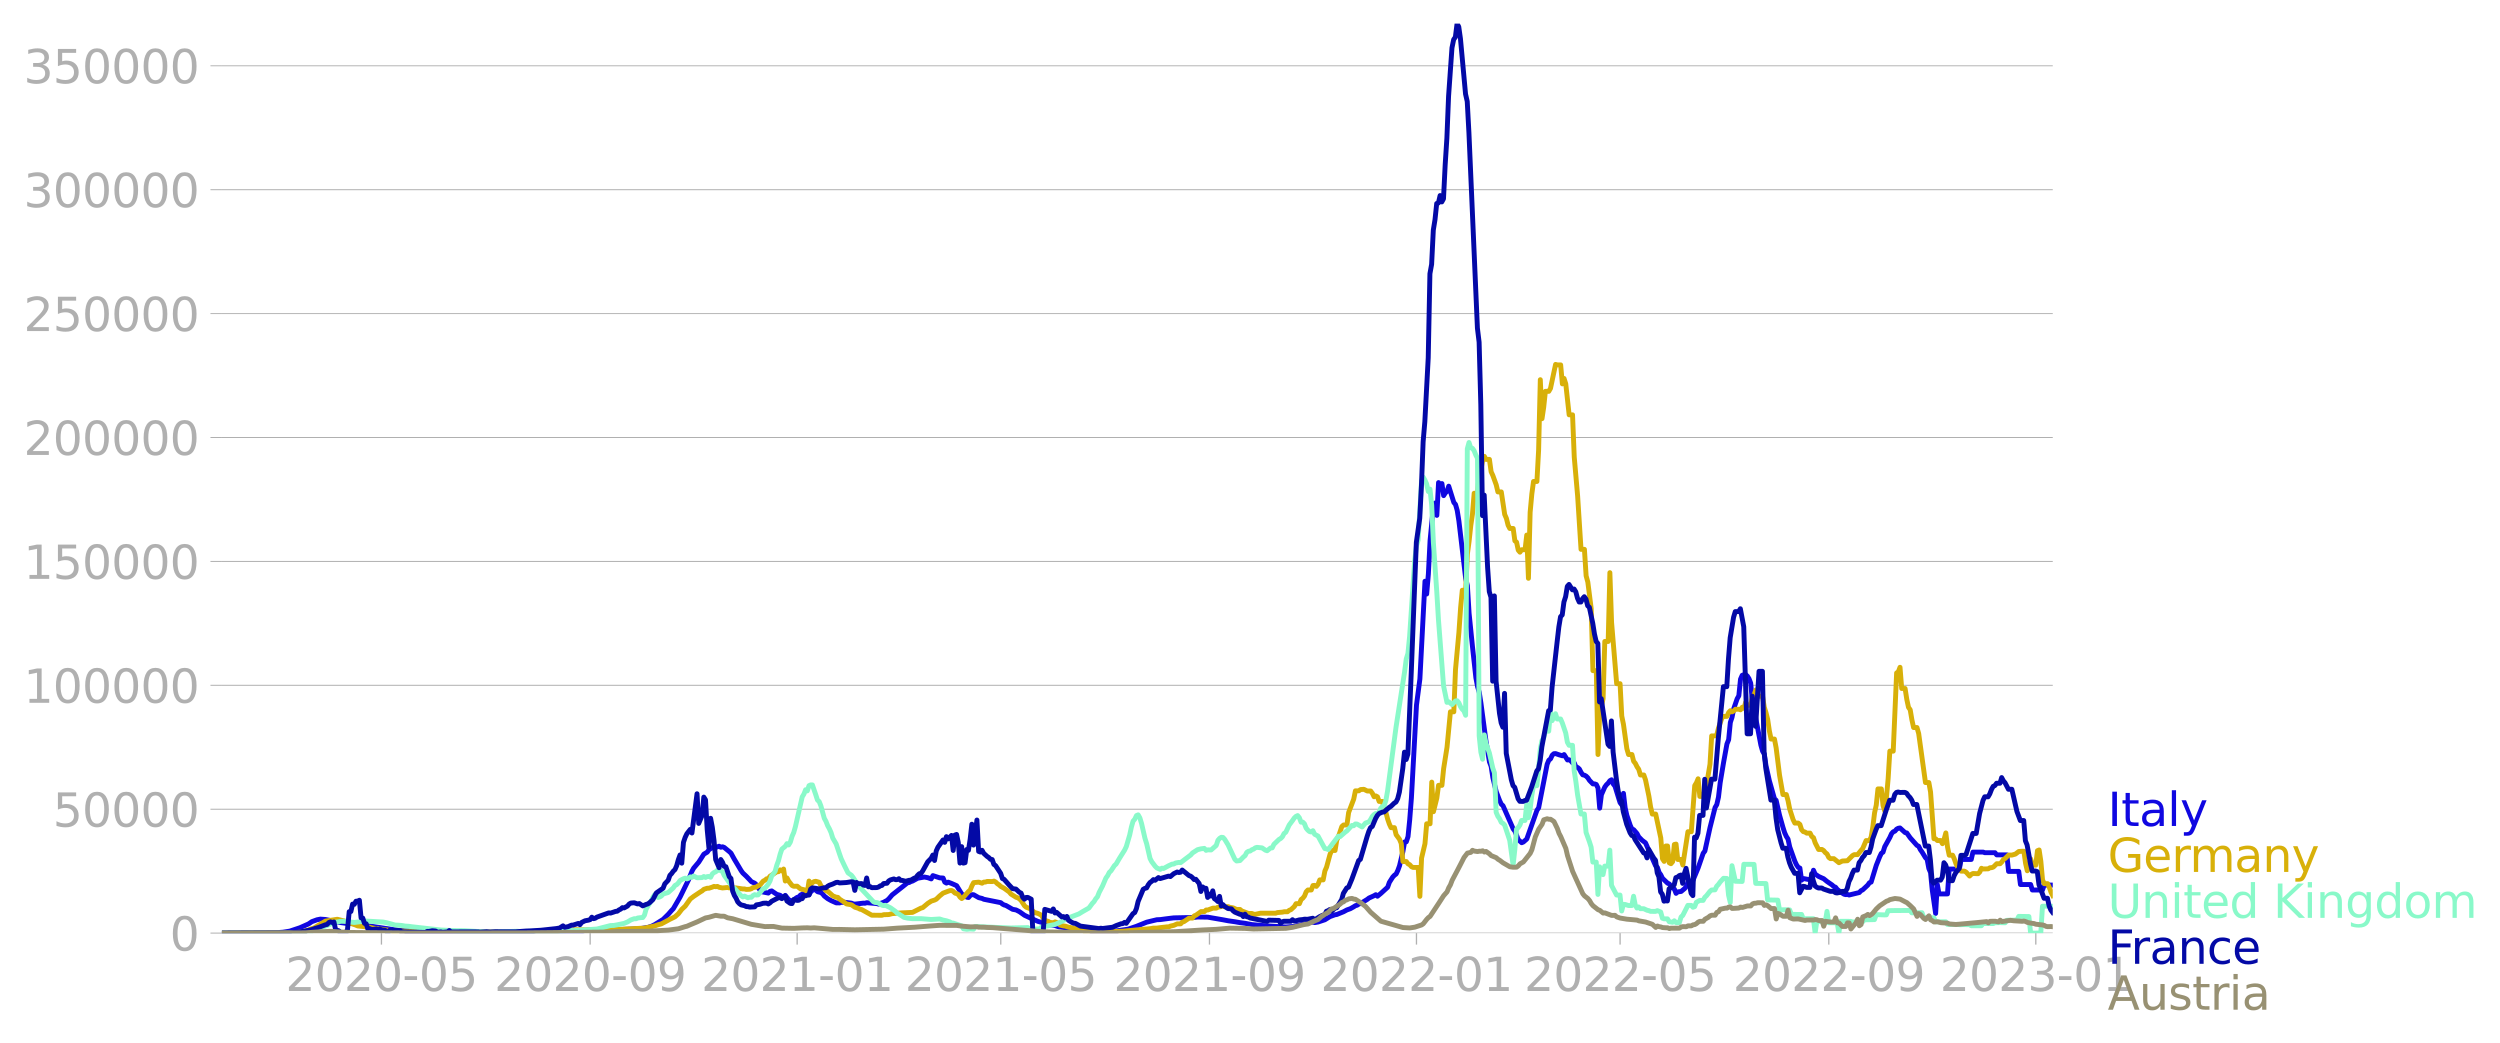 <svg xmlns="http://www.w3.org/2000/svg" xmlns:xlink="http://www.w3.org/1999/xlink" width="1015.94" height="423.803" viewBox="0 0 761.955 317.852"><defs><style>*{stroke-linejoin:round;stroke-linecap:butt}</style></defs><g id="figure_1"><path id="patch_1" d="M0 317.852h761.955V0H0v317.852z" style="fill:none"/><g id="axes_1"><path id="patch_2" d="M67.645 284.4h558V7.2h-558v277.2z" style="fill:none"/><g id="matplotlib.axis_1"><g id="xtick_1"><g id="line2d_1"><defs><path id="m2b45a1dad0" d="M0 0v3.5" style="stroke:#b0b0b0;stroke-width:.4"/></defs><use xlink:href="#m2b45a1dad0" x="116.257" y="284.4" style="fill:#b0b0b0;stroke:#b0b0b0;stroke-width:.4"/></g><g id="text_1" style="fill:#b0b0b0" transform="matrix(.14 0 0 -.14 87.009 302.038)"><defs><path id="DejaVuSans-32" d="M1228 531h2203V0H469v531q359 372 979 998 621 627 780 809 303 340 423 576 121 236 121 464 0 372-261 606-261 235-680 235-297 0-627-103-329-103-704-313v638q381 153 712 231 332 78 607 78 725 0 1156-363 431-362 431-968 0-288-108-546-107-257-392-607-78-91-497-524-418-433-1181-1211z" transform="scale(.016)"/><path id="DejaVuSans-30" d="M2034 4250q-487 0-733-480-245-479-245-1442 0-959 245-1439 246-480 733-480 491 0 736 480 246 480 246 1439 0 963-246 1442-245 480-736 480zm0 500q785 0 1199-621 414-620 414-1801 0-1178-414-1799Q2819-91 2034-91q-784 0-1198 620-414 621-414 1799 0 1181 414 1801 414 621 1198 621z" transform="scale(.016)"/><path id="DejaVuSans-2d" d="M313 2009h1684v-512H313v512z" transform="scale(.016)"/><path id="DejaVuSans-35" d="M691 4666h2478v-532H1269V2991q137 47 274 70 138 23 276 23 781 0 1237-428 457-428 457-1159 0-753-469-1171Q2575-91 1722-91q-294 0-599 50Q819 9 494 109v635q281-153 581-228t634-75q541 0 856 284 316 284 316 772 0 487-316 771-315 285-856 285-253 0-505-56-251-56-513-175v2344z" transform="scale(.016)"/></defs><use xlink:href="#DejaVuSans-32"/><use xlink:href="#DejaVuSans-30" x="63.623"/><use xlink:href="#DejaVuSans-32" x="127.246"/><use xlink:href="#DejaVuSans-30" x="190.869"/><use xlink:href="#DejaVuSans-2d" x="254.492"/><use xlink:href="#DejaVuSans-30" x="290.576"/><use xlink:href="#DejaVuSans-35" x="354.199"/></g></g><g id="xtick_2"><use xlink:href="#m2b45a1dad0" id="line2d_2" x="179.866" y="284.4" style="fill:#b0b0b0;stroke:#b0b0b0;stroke-width:.4"/><g id="text_2" style="fill:#b0b0b0" transform="matrix(.14 0 0 -.14 150.618 302.038)"><defs><path id="DejaVuSans-39" d="M703 97v575q238-113 481-172 244-59 479-59 625 0 954 420 330 420 377 1277-181-269-460-413-278-144-615-144-700 0-1108 423-408 424-408 1159 0 718 425 1152 425 435 1131 435 810 0 1236-621 427-620 427-1801 0-1103-524-1761Q2575-91 1691-91q-238 0-482 47Q966 3 703 97zm1256 1978q425 0 673 290 249 291 249 798 0 503-249 795-248 292-673 292t-673-292q-248-292-248-795 0-507 248-798 248-290 673-290z" transform="scale(.016)"/></defs><use xlink:href="#DejaVuSans-32"/><use xlink:href="#DejaVuSans-30" x="63.623"/><use xlink:href="#DejaVuSans-32" x="127.246"/><use xlink:href="#DejaVuSans-30" x="190.869"/><use xlink:href="#DejaVuSans-2d" x="254.492"/><use xlink:href="#DejaVuSans-30" x="290.576"/><use xlink:href="#DejaVuSans-39" x="354.199"/></g></g><g id="xtick_3"><use xlink:href="#m2b45a1dad0" id="line2d_3" x="242.957" y="284.4" style="fill:#b0b0b0;stroke:#b0b0b0;stroke-width:.4"/><g id="text_3" style="fill:#b0b0b0" transform="matrix(.14 0 0 -.14 213.71 302.038)"><defs><path id="DejaVuSans-31" d="M794 531h1031v3560L703 3866v575l1116 225h631V531h1031V0H794v531z" transform="scale(.016)"/></defs><use xlink:href="#DejaVuSans-32"/><use xlink:href="#DejaVuSans-30" x="63.623"/><use xlink:href="#DejaVuSans-32" x="127.246"/><use xlink:href="#DejaVuSans-31" x="190.869"/><use xlink:href="#DejaVuSans-2d" x="254.492"/><use xlink:href="#DejaVuSans-30" x="290.576"/><use xlink:href="#DejaVuSans-31" x="354.199"/></g></g><g id="xtick_4"><use xlink:href="#m2b45a1dad0" id="line2d_4" x="305.015" y="284.4" style="fill:#b0b0b0;stroke:#b0b0b0;stroke-width:.4"/><g id="text_4" style="fill:#b0b0b0" transform="matrix(.14 0 0 -.14 275.767 302.038)"><use xlink:href="#DejaVuSans-32"/><use xlink:href="#DejaVuSans-30" x="63.623"/><use xlink:href="#DejaVuSans-32" x="127.246"/><use xlink:href="#DejaVuSans-31" x="190.869"/><use xlink:href="#DejaVuSans-2d" x="254.492"/><use xlink:href="#DejaVuSans-30" x="290.576"/><use xlink:href="#DejaVuSans-35" x="354.199"/></g></g><g id="xtick_5"><use xlink:href="#m2b45a1dad0" id="line2d_5" x="368.624" y="284.4" style="fill:#b0b0b0;stroke:#b0b0b0;stroke-width:.4"/><g id="text_5" style="fill:#b0b0b0" transform="matrix(.14 0 0 -.14 339.376 302.038)"><use xlink:href="#DejaVuSans-32"/><use xlink:href="#DejaVuSans-30" x="63.623"/><use xlink:href="#DejaVuSans-32" x="127.246"/><use xlink:href="#DejaVuSans-31" x="190.869"/><use xlink:href="#DejaVuSans-2d" x="254.492"/><use xlink:href="#DejaVuSans-30" x="290.576"/><use xlink:href="#DejaVuSans-39" x="354.199"/></g></g><g id="xtick_6"><use xlink:href="#m2b45a1dad0" id="line2d_6" x="431.715" y="284.4" style="fill:#b0b0b0;stroke:#b0b0b0;stroke-width:.4"/><g id="text_6" style="fill:#b0b0b0" transform="matrix(.14 0 0 -.14 402.467 302.038)"><use xlink:href="#DejaVuSans-32"/><use xlink:href="#DejaVuSans-30" x="63.623"/><use xlink:href="#DejaVuSans-32" x="127.246"/><use xlink:href="#DejaVuSans-32" x="190.869"/><use xlink:href="#DejaVuSans-2d" x="254.492"/><use xlink:href="#DejaVuSans-30" x="290.576"/><use xlink:href="#DejaVuSans-31" x="354.199"/></g></g><g id="xtick_7"><use xlink:href="#m2b45a1dad0" id="line2d_7" x="493.773" y="284.4" style="fill:#b0b0b0;stroke:#b0b0b0;stroke-width:.4"/><g id="text_7" style="fill:#b0b0b0" transform="matrix(.14 0 0 -.14 464.525 302.038)"><use xlink:href="#DejaVuSans-32"/><use xlink:href="#DejaVuSans-30" x="63.623"/><use xlink:href="#DejaVuSans-32" x="127.246"/><use xlink:href="#DejaVuSans-32" x="190.869"/><use xlink:href="#DejaVuSans-2d" x="254.492"/><use xlink:href="#DejaVuSans-30" x="290.576"/><use xlink:href="#DejaVuSans-35" x="354.199"/></g></g><g id="xtick_8"><use xlink:href="#m2b45a1dad0" id="line2d_8" x="557.382" y="284.4" style="fill:#b0b0b0;stroke:#b0b0b0;stroke-width:.4"/><g id="text_8" style="fill:#b0b0b0" transform="matrix(.14 0 0 -.14 528.134 302.038)"><use xlink:href="#DejaVuSans-32"/><use xlink:href="#DejaVuSans-30" x="63.623"/><use xlink:href="#DejaVuSans-32" x="127.246"/><use xlink:href="#DejaVuSans-32" x="190.869"/><use xlink:href="#DejaVuSans-2d" x="254.492"/><use xlink:href="#DejaVuSans-30" x="290.576"/><use xlink:href="#DejaVuSans-39" x="354.199"/></g></g><g id="xtick_9"><use xlink:href="#m2b45a1dad0" id="line2d_9" x="620.474" y="284.4" style="fill:#b0b0b0;stroke:#b0b0b0;stroke-width:.4"/><g id="text_9" style="fill:#b0b0b0" transform="matrix(.14 0 0 -.14 591.226 302.038)"><defs><path id="DejaVuSans-33" d="M2597 2516q453-97 707-404 255-306 255-756 0-690-475-1069Q2609-91 1734-91q-293 0-604 58T488 141v609q262-153 574-231 313-78 654-78 593 0 904 234t311 681q0 413-289 645-289 233-804 233h-544v519h569q465 0 712 186t247 536q0 359-255 551-254 193-729 193-260 0-557-57-297-56-653-174v562q360 100 674 150t592 50q719 0 1137-327 419-326 419-882 0-388-222-655t-631-370z" transform="scale(.016)"/></defs><use xlink:href="#DejaVuSans-32"/><use xlink:href="#DejaVuSans-30" x="63.623"/><use xlink:href="#DejaVuSans-32" x="127.246"/><use xlink:href="#DejaVuSans-33" x="190.869"/><use xlink:href="#DejaVuSans-2d" x="254.492"/><use xlink:href="#DejaVuSans-30" x="290.576"/><use xlink:href="#DejaVuSans-31" x="354.199"/></g></g></g><g id="matplotlib.axis_2"><g id="ytick_1"><path id="line2d_10" d="M67.645 284.4h558" clip-path="url(#p9eed419b23)" style="fill:none;stroke:#b0b0b0;stroke-width:.3;stroke-linecap:square"/><g id="line2d_11"><defs><path id="me5865a136f" d="M0 0h-3.5" style="stroke:#b0b0b0;stroke-width:.3"/></defs><use xlink:href="#me5865a136f" x="67.645" y="284.4" style="fill:#b0b0b0;stroke:#b0b0b0;stroke-width:.3"/></g><use xlink:href="#DejaVuSans-30" id="text_10" style="fill:#b0b0b0" transform="matrix(.14 0 0 -.14 51.737 289.719)"/></g><g id="ytick_2"><path id="line2d_12" d="M67.645 246.636h558" clip-path="url(#p9eed419b23)" style="fill:none;stroke:#b0b0b0;stroke-width:.3;stroke-linecap:square"/><use xlink:href="#me5865a136f" id="line2d_13" x="67.645" y="246.636" style="fill:#b0b0b0;stroke:#b0b0b0;stroke-width:.3"/><g id="text_11" style="fill:#b0b0b0" transform="matrix(.14 0 0 -.14 16.108 251.955)"><use xlink:href="#DejaVuSans-35"/><use xlink:href="#DejaVuSans-30" x="63.623"/><use xlink:href="#DejaVuSans-30" x="127.246"/><use xlink:href="#DejaVuSans-30" x="190.869"/><use xlink:href="#DejaVuSans-30" x="254.492"/></g></g><g id="ytick_3"><path id="line2d_14" d="M67.645 208.872h558" clip-path="url(#p9eed419b23)" style="fill:none;stroke:#b0b0b0;stroke-width:.3;stroke-linecap:square"/><use xlink:href="#me5865a136f" id="line2d_15" x="67.645" y="208.872" style="fill:#b0b0b0;stroke:#b0b0b0;stroke-width:.3"/><g id="text_12" style="fill:#b0b0b0" transform="matrix(.14 0 0 -.14 7.2 214.191)"><use xlink:href="#DejaVuSans-31"/><use xlink:href="#DejaVuSans-30" x="63.623"/><use xlink:href="#DejaVuSans-30" x="127.246"/><use xlink:href="#DejaVuSans-30" x="190.869"/><use xlink:href="#DejaVuSans-30" x="254.492"/><use xlink:href="#DejaVuSans-30" x="318.115"/></g></g><g id="ytick_4"><path id="line2d_16" d="M67.645 171.108h558" clip-path="url(#p9eed419b23)" style="fill:none;stroke:#b0b0b0;stroke-width:.3;stroke-linecap:square"/><use xlink:href="#me5865a136f" id="line2d_17" x="67.645" y="171.108" style="fill:#b0b0b0;stroke:#b0b0b0;stroke-width:.3"/><g id="text_13" style="fill:#b0b0b0" transform="matrix(.14 0 0 -.14 7.2 176.427)"><use xlink:href="#DejaVuSans-31"/><use xlink:href="#DejaVuSans-35" x="63.623"/><use xlink:href="#DejaVuSans-30" x="127.246"/><use xlink:href="#DejaVuSans-30" x="190.869"/><use xlink:href="#DejaVuSans-30" x="254.492"/><use xlink:href="#DejaVuSans-30" x="318.115"/></g></g><g id="ytick_5"><path id="line2d_18" d="M67.645 133.344h558" clip-path="url(#p9eed419b23)" style="fill:none;stroke:#b0b0b0;stroke-width:.3;stroke-linecap:square"/><use xlink:href="#me5865a136f" id="line2d_19" x="67.645" y="133.344" style="fill:#b0b0b0;stroke:#b0b0b0;stroke-width:.3"/><g id="text_14" style="fill:#b0b0b0" transform="matrix(.14 0 0 -.14 7.2 138.663)"><use xlink:href="#DejaVuSans-32"/><use xlink:href="#DejaVuSans-30" x="63.623"/><use xlink:href="#DejaVuSans-30" x="127.246"/><use xlink:href="#DejaVuSans-30" x="190.869"/><use xlink:href="#DejaVuSans-30" x="254.492"/><use xlink:href="#DejaVuSans-30" x="318.115"/></g></g><g id="ytick_6"><path id="line2d_20" d="M67.645 95.58h558" clip-path="url(#p9eed419b23)" style="fill:none;stroke:#b0b0b0;stroke-width:.3;stroke-linecap:square"/><use xlink:href="#me5865a136f" id="line2d_21" x="67.645" y="95.581" style="fill:#b0b0b0;stroke:#b0b0b0;stroke-width:.3"/><g id="text_15" style="fill:#b0b0b0" transform="matrix(.14 0 0 -.14 7.2 100.9)"><use xlink:href="#DejaVuSans-32"/><use xlink:href="#DejaVuSans-35" x="63.623"/><use xlink:href="#DejaVuSans-30" x="127.246"/><use xlink:href="#DejaVuSans-30" x="190.869"/><use xlink:href="#DejaVuSans-30" x="254.492"/><use xlink:href="#DejaVuSans-30" x="318.115"/></g></g><g id="ytick_7"><path id="line2d_22" d="M67.645 57.817h558" clip-path="url(#p9eed419b23)" style="fill:none;stroke:#b0b0b0;stroke-width:.3;stroke-linecap:square"/><use xlink:href="#me5865a136f" id="line2d_23" x="67.645" y="57.817" style="fill:#b0b0b0;stroke:#b0b0b0;stroke-width:.3"/><g id="text_16" style="fill:#b0b0b0" transform="matrix(.14 0 0 -.14 7.2 63.136)"><use xlink:href="#DejaVuSans-33"/><use xlink:href="#DejaVuSans-30" x="63.623"/><use xlink:href="#DejaVuSans-30" x="127.246"/><use xlink:href="#DejaVuSans-30" x="190.869"/><use xlink:href="#DejaVuSans-30" x="254.492"/><use xlink:href="#DejaVuSans-30" x="318.115"/></g></g><g id="ytick_8"><path id="line2d_24" d="M67.645 20.053h558" clip-path="url(#p9eed419b23)" style="fill:none;stroke:#b0b0b0;stroke-width:.3;stroke-linecap:square"/><use xlink:href="#me5865a136f" id="line2d_25" x="67.645" y="20.053" style="fill:#b0b0b0;stroke:#b0b0b0;stroke-width:.3"/><g id="text_17" style="fill:#b0b0b0" transform="matrix(.14 0 0 -.14 7.2 25.372)"><use xlink:href="#DejaVuSans-33"/><use xlink:href="#DejaVuSans-35" x="63.623"/><use xlink:href="#DejaVuSans-30" x="127.246"/><use xlink:href="#DejaVuSans-30" x="190.869"/><use xlink:href="#DejaVuSans-30" x="254.492"/><use xlink:href="#DejaVuSans-30" x="318.115"/></g></g></g><path id="line2d_26" d="m67.645 284.4 16.032-.094 2.585-.19 2.069-.329 3.103-1.035 2.585-1.149 1.035-.701 1.551-.566 1.034-.204 1.552.108 2.068.421 1.552.366 1.034.158 1.552.22 2.068.092 1.034.172 1.035.179 1.551.236.517-.076 1.552.296 8.274 1.246 1.034.025 5.172.332 12.411.284 2.069.034 3.103-.035 8.791.058 11.377-.056 8.792-.251 6.206-.51 2.585-.064 2.069-.062 3.103.033 4.654-.183 2.586-.167 2.069-.338 1.034-.309 1.034-.516 2.586-1.618 1.551-1.53 1.035-1.183.517-.537 2.068-3.56 2.586-5.275 1.034-2.595.517-.932 1.552-1.84 1.551-2.422 1.035-.618.517-.74 1.034-.634.517-.335.517.276 1.035-.372.517.313.517-.142.517.194 1.552 1.272.517.478 1.034 1.876 1.034 1.734 1.035 1.742.517.707 1.034.973 1.034 1.08.517.568 1.035.481.517.487 1.034 1.53.517.58 2.069.405.517-.52.517-.133 1.552 1.053 1.034.29.517.394.517.021.517-.392 1.035 1.302 1.034.474.517-.248.517-.587.517-.342.517-.153.518-.573.517-.24 1.034-.893 1.034 1.05.517-.879.518-.472.517-.187.517.122.517.491 1.034.276.518.396.517.656 1.034.804 1.034.582 1.552.69 1.034.02.517-.175 1.034-.025 2.069.276.517.217.517.076 2.586-.299.517.025.517-.16 3.103.277.517.15 1.552-.579 1.034-.561.517-.468 1.034-1.201 3.103-2.443 1.552-1.245.517-.084.517-.287.517-.155 1.552-.861 1.551-.28.517-.083 1.035.197 1.034.365.517-.998 2.069.677 1.034.057.517 1.251.517.29.517-.285 1.035.394 1.034.45.517.24 1.551 2.532 1.552.968.517.097.517-.612.517-.267.517.026 1.552.89 1.034.246.517.25 5.172 1.037.517.433.517.27.517.138 2.069 1.187 1.034.186 1.034.529 1.552 1.103 2.068.972 2.069.905 1.551.405 2.069.592 1.551.264 1.035.363 2.068.293 5.689.72 4.654.39 2.586-.023 2.586-.119 3.62-.528 2.585-.882 3.103-1.253 1.552-.379 1.551-.369 1.034-.042 1.552-.21 1.551-.196 1.035-.12 6.205-.134 1.035-.128 3.103.053 2.068.356 2.586.446 1.551.295 2.069.297 1.551.272 1.552.203 2.068.39 2.586.23 3.103.232 4.654.269 2.069-.148 5.688-1.293.518-.03.517.131 1.034-.176 2.069-.684 1.551-.962 1.551-.57.518-.07 2.068-.844 1.034-.555 1.035-.37 1.034-.582.517-.338.517-.143.517-.348.518-.169 2.068-1.265.517-.405 1.552-.711.517-.31.517.463 1.034-.85 2.069-1.897.517-1.466 1.034-1.635.518-.549.517-.378.517-1.091.517-1.418 1.034-4.365.517-2.884.518-.062.517-1.575.517-5.127.517-6.656 1.551-28.328 1.035-7.93 1.551-29.783.517 3.88.517-6.073.518-10.197 1.034-10.687.517-.768.517 3.76.517-9.988.517.496.518-.196.517 3.67.517-.82.517-.514.517-1.542 1.552 4.947.517.617.517 1.818.517 3.24 2.069 17.518.517 2.162.517 8.413 1.034 10.218 1.035 9.46.517 2.716.517 1.73.517 3.33 1.551 11.636 1.035 6.212.517 1.383.517 3.389 1.034 4.31 1.035 2.732.517 1.094.517.463 3.103 7.06.517.669 1.034 2.613 1.034.93.518-.216 1.034-.906 3.103-8.756.517-.76 2.586-13.257.517-1.244.517-.405.517-1.132.517-.454.517-.03 1.035.36 1.034.305.517-.366 1.034 1.644.518-.07.517.346.517.605.517.025.517 1.228.517.164.517.458.518 1.014.517.754.517.118.517.283.517.524.517.788 1.035 1.063.517-.012.517.18.517 1.092.517 6.12.517-4.084 1.035-2.355.517-.701.517-.496.517-.722.517-.287.517 1.296.517.643 1.035 3.384.517 1.646.517.67.517-3.498.517 4.4.517 2.3 1.035 3.05.517 1.119.517.178 1.034 1.205.517.996 1.035 1.056 1.034.77 3.103 7.073.517.405.517 1.531.517.732.518 1.063 1.551 1.486.517.235 1.034 1.225.518.34.517 1.308.517-.452 1.034-.124 1.034-.86.518-.627.517-1.33.517.039.517-.41.517-.22 1.552-3.746 1.551-4.49.517-.673 1.552-7.105 1.551-6.173.517-.876.517-2.254.517-4.38 1.035-6.18 1.034-5.683.517-1.28.517-5.271.518-1.571.517-2.606 1.034-3.013.517-.933.517-5.058.517-1.191.518-.17.517-.026.517.423.517.811.517 1.356.517 5.58 1.035 5.151 1.551 8.155.517 1.847.517.856.517 3.501 1.035 4.652 1.551 5.476.517.496 1.035 4.53 1.034 3.677.517 1.65.517 1.144.517.814.517 2.376 1.552 4.35.517 1.102.517.777.517.225.517 3.683.518-.492 2.068.378.517-.056.517-2.85.518 1.173 1.034.707 1.034.476.517.223 1.035.846 1.551 1.07.517.48.517.188.518.673 1.034.801 1.034.663.517.14.517-.07.518.183 3.102-.75.518-.565.517-.252 1.551-1.455.517-.724.517-.189 1.552-5.081 1.034-2.6.517-1.091.517-.358.518-1.66 1.551-2.8.517-1.15.517-.597.517-.191.518-.61.517-.272.517-.093 1.551 1.408.517.114 1.035 1.468 2.068 2.319.518.261.517 1.04.517.72 1.034 1.714.517.536.517 2.757.518 1.253.517 5.256 1.034 7.206.517-8.842.517 2.892h2.586l.517-7.574h3.103l.517-2.93h3.103l.517-2.243h3.103l.517.184h3.103l.517.658h3.103l.517 5.038h3.103l.517 3.998h3.103l.517 1.67h3.103l.517-1.497h2.586" clip-path="url(#p9eed419b23)" style="fill:none;stroke:#1007e1;stroke-width:1.5;stroke-linecap:square"/><path id="line2d_27" d="m67.645 284.4 21.203-.107 2.069-.154 1.551-.265 1.551-.405 1.035-.457.517-.098 3.62-2.176 3.62-.564 3.103.786.517.336 1.551.476 1.035.437 3.62.405 1.034.245 5.689.789 1.034.013 6.206.252 1.551.063 13.963.088 2.586-.13 3.62.126 11.377-.02 4.654-.139 9.826-.433 1.551-.1 8.275.102 1.551-.093 2.069-.076 6.723-.332 2.068-.104 3.103-.652 1.034-.362 1.035-.277 1.551-.831 1.034-.563 1.035-.497.517-.265 1.034-.924 1.034-1.345 1.035-.96 1.551-2.19 1.034-.793 2.069-1.384.517-.304.517-.469 1.035-.335.517.002 1.034-.34.517-.219.517.101.517-.1.518.274 1.034.198 1.551-.146.518.13 2.068.01 2.069.317.517-.005.517.147 1.034-.045.517-.175.518-.341 1.034-.174.517-.383.517-.176 1.034-1.246.518-.262.517-.435.517-.04.517-.747 2.069-1.357.517-.03.517-.55.517.322.517-.568.517 3.644.517-.937.518.972 1.034 1.328.517.246 1.034-.038 1.035.843 1.551.36.517.665.517-3.436.517 1.178.518-.715.517-.286.517-.098 1.034.31.517 1.022.518.65.517.33.517.578.517.154 1.034.906.517.486 1.035.42.517.044.517.535 1.551 1.02.518.442 1.551.268 1.034.738 1.035.318.517.278.517.116 3.103 1.729 3.103.012.517-.168 1.551-.046 1.034-.275 1.552-.126 1.551-.12 1.035-.041 2.068-.1 2.586-1.306.517-.132 1.552-1.304 1.034-.68 1.034-.336.517-.256 1.035-.997 1.034-.85 1.551-.59.517-.178.518-.034.517.253.517.537.517.149.517.287.517.796.517.42.518-.386 1.551-1.767.517-.423.517-1.297.517-.973 1.552-.151 1.034.324.517-.344.517-.01.518-.185 1.551.038.517-.147.517.286.517.516.518.347.517.48 1.034.565 1.552 1.125.517.63 1.551.984.517.152.517.338.518.489 1.034 1.612.517.448 1.034.37 1.552 1.247 1.034.28 1.034.543.517.907.518.646 1.034.329.517.309 1.034.09.517-.248.518.18 1.034.793 1.034.245.517.063 1.035.336 3.102.537 1.552.554 1.034-.028 6.206.356.517.058.517-.132 3.62-.126 1.552-.155 4.654-.432 1.034-.089 1.035-.1 1.034-.174h1.034l1.034-.14 2.069-.237h.517l.517-.235 1.035-.23 1.034-.457h1.034l.517-.537.518-.155 1.55-1.056h1.035l.517-.681.518-.198 1.551-1.102h1.034l.517-.482h.518l1.551-.57h1.034l.517-.298 1.552-.294.517.138h1.034l.517.212 1.035.163 1.034.48h1.034l.517.443 2.069.775h1.034l.517.212.518.054 1.551-.343 4.654.004.518-.195 1.55-.136.518-.118h1.034l.518-.443.517-.194 1.034-.95.517-.87h1.034l.518-1.269.517-.4.517-.668.517-1.29.517-.55h1.034l.518-1.364.517-.036.517.303.517-.638.517-1.343h1.034l.518-2.694.517-1.19 1.034-3.832.517-1.243h1.034l.518-3.143.517-1.102 1.034-3.057.517-.467h1.034l.518-3.788 1.551-4.092.517-2.53h1.034l.518-.387 1.034-.08 1.034.52h1.035l.517.7.517 1.046.517-.26.517.28.517 1.41h1.035l.517 2.839.517.565.517 1.974.517 1.504.517 1.113h1.035l.517 2.141 1.034 1.407.517 1.267.517 5.5h1.035l.517.711.517.253.517.606.517.233h1.552l.517 8.81.517-11.668 1.034-4.364.517-6.078h1.035l.517-12.699.517 9.013 1.034-4.164.517-3.872h1.035l.517-5.069 1.034-6.539 1.034-10.796h1.035l.517-12.907 1.034-11.245.517-7.51.517-5.394h1.035l.517-11.022.517-3.848.517-4.801.517-3.559.517-6.332h1.035l.517-6.453.517-.75.517-2.779.517-1.267.517.935h1.035l.517 3.76.517 1.117 1.034 2.86.517 2.172h1.035l1.034 6.875.517 1.179.517 2.082.517 1.004h1.035l.517 3.767.517.41.517 2.442.517.61.517-.74h1.035l.517-4.47.517 13.176.517-20.096.517-5.619.517-3.802h1.035l.517-9.554.517-21.46.517 11.876.517-3.472.517-4.857h1.035l.517-.892 1.551-7.314.518.145h1.034l.517 5.783.517-1.648.517 1.646 1.035 9.436h1.034l.517 12.852 1.034 11.917 1.035 16.232h1.034l.517 8.06.517 1.9 1.034 8.096.518 18.91h1.034l.517 25.565.517-12.342 1.034-4.665.518-17.45h1.034l.517-20.968.517 15.147 1.552 18.693h1.034l.517 9.85.517 2.512 1.034 7.441.518 1.784h1.034l.517 2.046.517.642.517 1.038.517.778.518 1.734h1.034l.517 1.487 1.034 4.992.518 3.263.517 2.168h1.034l1.551 7.294.518 6.335.517.793.517-4.687h.517l.517 5.119.517.275.517-.628.518-5.233.517-.122.517 4.687h1.034l.517 1.691 1.552-10.144h1.034l1.034-14.063.517-.83.518-1.241.517 5.369h1.034l1.034-3.642 1.035-6.161.517-8.64h1.034l.517-.316.517-2.075 1.035-3.024.517-.53h1.034l.517-1.176.517-.557.518.348.517-.295.517-.5h1.034l.517.175.517-.78.518.336.517-1.807.517.867h1.034l.517-2.55.517-.643.518-1.445.517 1.675.517.203h1.034l.517 3.348.517 1.642.518 2.074.517 3.506.517 2.484h1.034l.517 2.713 1.035 8.295 1.034 5.91h1.034l.517 1.86.517 2.59 1.035 3.205.517 1.043h1.034l.517.406.517 1.613.518.577.517.13.517.336h1.034l.517 1.026.517.36.518 1.56 1.034 2.035h1.034l.517.336.518.637.517.393.517 1.057.517.369h1.034l1.552 1.239 1.034-.51 1.551-.088 1.552-1.563.517-.297h1.034l1.035-1.269.517-.584 1.034-2.43h1.034l.517-1.116.518-3.134.517-4.218.517-2.361.517-4.917h1.034l.517 5.067.518 1.665.517-4.07.517-5.787.517-8.388h1.034l1.035-23.84.517-.347.517-1.372.517 6.465h1.034l.517 3.318.518 2.426.517.72.517 3.065.517 2.364h1.034l.518 1.82 2.068 14.945h1.034l.518 2.904 1.034 14.221.517.03.517.524h1.034l.518.956.517-1.35.517-1.926.517 4.311.517 2.475h1.034l.518 1.131.517 1.498.517.994 1.034 1.238h1.034l.518.329 1.034 1.167.517-.516.517-.262 1.552.07.517-.527.517-1.13.517.213 1.551-.044.518-.34.517-.025.517-.17 1.034-1.03h1.034l.518-.541.517-.751.517-.323 1.034-1.025h1.035l1.034-.292 1.034-.79 1.034-.078h.518l.517 3.701.517 2.254.517-.855.517-2.757.517 1.892h1.035l.517-4.4.517-.218.517 3.431.517 5.677.517 1.158h1.035l.517 1.106.517 1.513.517 1h0" clip-path="url(#p9eed419b23)" style="fill:none;stroke:#d8b009;stroke-width:1.5;stroke-linecap:square"/><path id="line2d_28" d="m67.645 284.4 21.72-.075 4.654-.436 1.552-.28 4.654-1.76 1.552-.626 2.068-.428 1.034-.019 3.103.378 2.069-.27 1.551-.16 5.172.3 1.034.197 1.552.415 1.034.298 1.034.048 1.034.09 1.035.181 1.034.063 1.034.145 8.792.99 4.137.182 3.103.032 6.206.361 1.034.09 2.586-.065 1.034-.07 5.171-.148 1.035.083 14.997-.323 1.551.02 6.723-.465 4.137-1.06 1.035-.033 1.034-.195 2.068-.434 1.035-.432 1.034-.624 1.034-.37.518.036.517-.24 1.034-.132.517-.012.517-.737.517-1.863 1.035-1.72.517-.761.517-1.146.517-.745.517-.248.517 1.088.518-.15.517-.29.517-.603 1.551-.456 1.552-1.41.517-.748.517-.244.517-.528.517-.74 1.035-.528.517-.165.517.214.517-.197.517-.416.517.12.517-.373 1.035.517 1.551-.052.517-.332.517.289.518-.26.517-.041.517.237.517-1.009.517-.432.517-.205.517-.474 1.035.038.517.363.517 1.142 1.552 2.194.517.638.517.944.517.15 2.069 2.304.517.334.517-.233 1.034.504.517-.172.517.032.518-.555.517-.258.517.115.517-.045 1.551-1.883.518-.128 1.034-1.272.517-.932.517-1.556 1.034-1.357.518-1.896.517-1.41.517-1.987.517-1.521 1.034-.852.517-.823.518.396.517-.863.517-1.756.517-1.174.517-1.815 2.069-9.043.517-.842.517-1.329.517.347.517-1.588.517-.237.518.01 1.034 3.028.517 1.607.517.43.517 1.329 1.035 3.775.517.937.517 1.318.517.936.517 1.167.517 1.679 1.035 1.766 1.034 3.089.517 1.47 1.034 2.194 1.035 2.072 1.034.737.517.66 1.552 2.487 4.654 4.953.517.195.517.035.517.156 1.035.647.517.125.517-.094 1.551.755 1.552 1.11.517.56.517.23 1.551 1.02 1.035.23 1.551.171 2.586-.01 3.103.256 2.586-.16 1.034.34 1.034.212 1.034.348.518.303.517.053 2.585.854.518.886 1.034.15 1.034-.104 1.034.068.518-.82 2.068.096 4.654.198 4.138.163 5.171-.121.517.524 1.552-.043 1.551-.109.517-.516 4.137-.806 1.552-.682 1.551-.786 1.035-.552 3.102-1.184 1.035-.636 2.068-1.189 1.035-1.408.517-.544.517-.852.517-.602.517-1.316 1.035-1.991 1.034-2.422.517-.708.517-1.005.517-.483 1.035-1.584.517-.482 1.034-1.762 1.551-2.467.518-1.086 1.034-3.535.517-2.415.517-1.806.517-.595.517-1.103.518-.212.517.923.517 1.713 1.034 4.508.517 1.653 1.035 4.498.517.984 1.034 1.376.517.524 1.034.433.518-.368.517.093 1.551-.848 1.034-.476.518-.028.517-.306 1.034-.193.517.081 1.552-1.187 1.551-1.167.517-.6 1.552-1.004 1.034-.26 1.034-.13.517.59.518-.14 1.034.019 1.551-1.366.517-1.57.518-.591.517-.327.517.046.517.576 1.034 1.698 2.069 4.418.517.481 1.034-.13 1.035-1.077.517-.421.517-.998.517-.34.517-.054.517-.408.517-.18.518-.391.517-.155 1.034.11.517.051 1.034.699.518.173 1.034-.832.517-.045.517-1.077 1.035-.986.517-.503.517-.297.517-.524.517-1.002.517-.369 1.035-2.198 1.034-1.39.517-.752.517-.497.517-.238.517.643.518 1.36.517-.018.517.508.517 1.321.517.62.517.44.517.116.518-.385.517 1.082 1.034.55 2.069 3.813.517.08.517.215 3.103-4.091.517.15 1.551-1.36.517-.364 1.552-1.682.517.1.517-.553.517.03 1.552.887 1.034-1.21 1.034-.331.518-.741.517-.954.517-.535.517-.329.517.325.517-.798.517-1.163.518-.51.517-.31.517-1.53.517-2.918 2.586-19.48 2.585-16.7.518-4 .517-1.706.517-5.263 1.034-15.582.517-7.457.517-4.46.518-1.76 1.034-17.917.517-1.304.517.889.517 1.157.517 2.335.518-.71.517 4.798.517 11.488 1.034 14.975.517 8.595 1.552 20.1 1.034 5.026.517-.179 1.034.846 1.035-1.08.517-.085.517.625.517 1.183.517.772.518.515.517 1.332.517-81.211.517-1.922.517 1.602.517.16.517.725.518 1.318.517.992.517 84.615.517 5.003.517 2.116.517-7.42.517 2.564 1.035 2.93 1.034 4.598.517 1.478.517 12.032.517 1.208.518.727.517 1.1.517.323.517.508 1.551 4.675 1.035 7.578.517-4.725.517-6.262.517-.505.517-.748.517-1.391h1.035l.517-4.789.517 3.94.517-2.519.517-4.192.517-3.038h1.035l.517-4.83.517-6.208.517-2.728.517-.697.517-2.162h1.035l.517-5.907.517 2.7 1.034-2.107.518 1.604h1.034l.517 1.189 1.034 3.057.517 2.864.518.911h1.034l.517 7.768.517 3.282.517 4.037 1.035 5.845h1.034l.517 5.617 1.034 2.862.517 1.65.518 4.53h1.034l.517 9.856.517-8.399 1.034 2.358.518-2.582h1.034l.517-4.872.517 10.735 1.552 2.953 1.034-.006.517 4.86.517-2.009.517.014 1.035.325 1.034.002.517-2.821.517 2.67.517.923.517-.341.518.538h1.034l1.034.487.517.105.518.222 1.551.004.517-.227 1.034.423.518 1.899.517.177 1.034.003.517.876 1.034.17.518-.453.517.527 1.034.002.517-1.693.517-.478 1.035-2.027.517-1.034h1.034l.517.578.517-.193.517-1.315 1.035-.58h1.034l.517-.956.517-.475 1.035-1.32.517-.426 1.034-.04.517-1.104.517-.537.517-.723 1.035-1.15 1.034.04.517 5.107.517 2.201.518-11.198 1.034 4.74 2.068.068.518-5.236 3.102.03.518 5.787 3.102.05.518 4.998 3.102.064.518 2.959 1.551-.027 1.551.04.518 1.346 2.068.05 1.034-.016.518 1.3 3.102.013.518 4.303.517-3.46 2.586-.012.517-3.08.517 3.46 2.586.03.517 3.077.517-3.532 3.103.018.517.187 1.551-.022 1.552-.019.517-.619 3.103-.067.517-1.527 2.586.1.517-.026.517-1.243 1.034-.052 5.689-.045.517.736 3.103-.032.517 1.485 1.551.038 1.552.012.517 1.222 3.103-.006.517.798 1.551.033 1.552-.03.517.087 1.551-.026 1.552.04.517.313 3.103-.014.517-.651 2.069-.016 1.034.013.517-.244 1.551-.047 1.552.056.517-.756 2.069-.036 1.034-.06.517-1.103 3.103.051.517 4.97 1.034.09 2.069-.055.517-8.15 1.552-.043 1.551.058h0" clip-path="url(#p9eed419b23)" style="fill:none;stroke:#89f9c9;stroke-width:1.5;stroke-linecap:square"/><path id="line2d_29" d="m67.645 284.4 20.686-.107 2.586-.224 2.068-.309 2.069-.435 1.034-.375 1.034-.299 2.069-.79.517-.107.517-.581.517-.203.517.196.518-.155.517 2.344 1.034.372.517.673h1.552l.517-1.151.517-5.384.517-.052.517-2.259.517.07.517-.949.518-.035.517-.255.517 5.358.517.075.517 1.595.517.152.518 1.541.517-.1.517.23.517.05 1.034-.184.517.351.518-.316.517.247 1.034.125 1.034.554.517-.603 1.552.08 1.551.077.517.39 7.24.19.518-.332.517.017 1.034-.207 1.034.089.517.367 1.035-.109.517.132 1.551-.127.517-.415.518.43 2.585-.017 3.103-.017 2.586.023.517.081 2.069-.135 1.034.088 1.551-.087 2.586.02h1.034l2.586-.005 3.103-.223 1.551-.06 1.552-.098 1.551-.092 4.655-.505 1.034-.172 1.034-.664.517.445 1.035-.204 1.034-.45.517-.029 1.552-.489.517.378.517-.693 1.034-.503 1.034-.192.518-.163.517-.734.517.443.517-.133.517-.339 3.62-1.293.517.073 1.035-.34.517-.18.517-.05.517-.4.517-.24.517-.453.517.085 1.035-.564.517-.612.517-.31 1.034-.081 1.035.358.517-.122 1.034.706 1.034-.449.518-.144.517-.357 1.034-.967 1.034-2.024 2.069-1.445.517-1.333 1.034-1.086.517-1.494.518-.547.517-.729.517-.48.517-1.192.517-1.858.517-1.416.517 2.506.518-6.336.517-1.52.517-1.094 1.034-1.343.517 1.097 1.552-11.954.517 9.028 1.034-2.445.517-5.562.517.821.518 9.136.517 5.393.517-8.904.517 2.726.517 3.972.517 5.902 1.035 2.454.517-2.48.517.815.517 1.27.517.094 1.035 3.059.517.538.517 3.85.517 1.304.517.84.517 1.132.517.56.518.364 1.034.24.517.273.517.024.517.136 1.552-.075.517-.604 1.034-.166 1.034-.328 1.035-.04.517.25.517-.328.517-.488 2.069-1.075.517-.014.517.295 1.034-.832.517 1.547 1.035.738.517.04.517-1.244 1.034.283.517-.04.518-.392.517-.105.517-1.008.517.144.517-.19.517-.055.517-1.803.518-.373 1.034.145 1.034.182 1.552-.365.517.002.517-.46.517-.305 1.034-.365 1.035-.484.517-.054.517.203 2.069-.124 1.551-.236.517.059.517 2.567.517-2.414.518.373 1.034-.036.517.466.517.107.517-2.272.517 2.687.518-.07.517.328 1.551-.029.517-.155.517-.37.518-.122.517-.58 1.034-.091.517-.7.517-.312 1.035-.305.517.225.517-.008.517-.289.517.509.517.014 1.035.262 1.034-.292.517-.033 1.034-.61.518-.17.517-.687.517-.498.517-.1.517-.739 1.552-2.792 1.034-1.057.517-1.007.517 1.654.517-2.9.517-1.142 1.552-2.213.517.724.517-1.73.517.685 1.035-1.06.517 4.582.517-4.695.517-.182.517 2.446.517 6.271.517-5.001.518 5.019.517-.134.517-4.02.517.241.517-3.353.517-4.594.517 6.365 1.035-7.634.517 9.551.517.199.517-.534.517.926 1.035.945.517.348.517.526.517.081.517 1.484.517.365 1.552 2.359.517 1.573.517.237 1.552 1.76 1.034 1.085 1.034.136 1.034.981.518.243.517 1.306.517.55.517-.53.517-.005 1.034.54.518 10.342h3.102l.518-7.246 2.068.602.517-.723.517 1.22.518-.176 1.551 1.368.517-.087.517.413.517-.455.518 1.196 1.034.621.517.238.517.052 1.552.832 5.688.762.517-.128.518.103 3.102-.397 1.035-.484 1.551-.571.517-.05.517-.364.518.284 2.068-2.967.517-.315.517-1.215.518-2.171 1.551-3.696.517-.292.517-.132.517-.961.518-.686.517-.359.517-.529.517.203 1.034-.825.517.305 2.586-.755.517.148 1.035-.879 1.034-.511.517.154.517-.087.517-.667 2.069 1.685.517.185.517.428.517.592.518-.085 1.034 1.298.517 2.426.517-1.394.517.396.517.025.518 2.793.517-1.017.517.597.517-1.594.517 2.406.517.347.517.5.518-1.565.517 2.934.517-.428.517.562 1.034.65 1.035.088.517.598.517.403 1.551.655.517.084.518.613.517-.728.517.764.517.116.517.281 5.172 1.038.517-.376 3.103.08.517.876.517-.48.517-.15 2.069.016.517-.483.517.364.517-.029 1.034-.28 1.035-.101.517-.108 1.034.016 1.552-.311.517.503 1.551-.983 1.034-.483.518-.038.517-1.129.517-.176.517-.35.517.56 1.034-.967.518-.115 1.551-2.534.517-1.876 1.034-1.648.518-.22 1.034-2.47 2.068-5.667.518-.347 2.068-7.001.517-1.551.518-1.14.517-.333 1.034-2.451.517-.911.517-.571 1.035-.448.517-.05 1.551-1.375.517-.322 1.035-.997.517-.327.517-1.022.517-2.006 1.034-7.198.517-4.971.518 2.241.517-1.656 1.034-24.905 1.551-39.651 1.035-7.31.517-9.944.517-13.39.517-6.08 1.034-19.485.518-25.643.517-2.854.517-10.45.517-3.19.517-4.909.517-.16.517-2.259.518 1.939.517-.941.517-10.407.517-8.058.517-12.832 1.034-14.72.518-2.537.517-.736.517-4.109.517.954.517 3.638 1.035 11.23.517 5.63.517 2.269.517 9.56 2.586 59.522.517 4.273.517 18.994.517 33.88.517-6.25 1.035 21.981.517 7.431.517 1.752.517 25.542.517-25.989.517 25.973 1.035 9.765.517 2.972.517 1.309.517-10.31.517 18.274 1.552 8.082.517 1.77.517.51 1.034 3.485.517.778 1.035.035.517-.294.517-.06 1.551-4.106 1.552-4.809.517-.68.517-2.555.517-4.169 2.069-10.99.517-.206.517-6.884 1.552-13.946.517-4.468.517-3.118.517-.569.517-3.936.517-1.615.517-3.147.518-.587 1.034 1.652.517-.25.517.855.517 1.955.517 1.15.518.005.517-1.043.517-.581.517.71.517 2.049.517.482 1.035 4.864.517 3.258.517 2.267.517.618.517 17.832.517-1.001 2.069 13.933.517.62.517-7.769.517 9.494 1.035 8.58.517 3.354.517 2.399.517.572.517 3.278 1.034 3.818 1.035 2.618.517.799.517.15.517 1.15 2.586 4.003.517.152.517 1.374.517-2.578 1.552 2.667.517.634.517 3.84.517 1.235.517 4.569.518.713.517 2.107.517-.116.517.057.517-3.703 1.034-.78.518-.447.517-2.19.517-.172.517-.443.517-.167.517 2.536.517-2.987.518-1.594 1.551 7.644.517.668.517-17.797.517.203.518-1.395.517-5.452 1.034-.01.517-11 .517 8.75 1.552-8.79h1.034l1.034-12.433 1.552-15.753h1.034l.517-8.47.517-6.431 1.035-6.244.517-1.74h1.034l.517-.873 1.035 5.496 1.034 32.617h1.034l.517-11.476 1.035 9.213 1.034-16.772h1.034l.517 24.588.517 4.993 1.552 9.661h1.034l.517 5.38.517 3.615 1.035 4.06.517 1.62h1.034l.517 2.675.517 1.8.518 1.314 1.034 1.853h1.034l.517 5.942 1.035-1.987.517.078.517.268h1.034l.517-4.158.517 2.13.518 1.566.517.4.517.233h1.034l.517.322 2.069.704h1.034l.517.41.518.08 1.034-.193.517-.29h1.034l.517-.927.518-2.052.517-1.02.517-1.448.517-1.035h1.034l.517-2.264.518-.636.517-.937.517-.559.517-.953h1.034l.517-1.658.518-2.522 1.034-2.86.517-1.158h1.034l1.552-4.814 1.034-2.92h1.034l.517-1.784.518-.604.517-.136.517.139 1.551-.02.517.268.518.768.517.527.517.802.517 1.323h1.034l2.069 10.161.517 2.514h1.034l.518 4.227.517 6.436.517.656 1.034-.93h1.034l.518-.94.517-4.374.517.679.517 1.617.517 3.176h1.034l.518-1.518.517-.97 1.034-1.221.517-4.012h1.034l.518-.25 2.068-6.426h1.034l1.035-6.074 1.034-3.968.517-1.12h1.034l.518-.89.517-1.34.517-.952.517-.236.517-.716h1.034l.518-1.727.517.98.517.61 1.034 1.975h1.035l1.55 6.76 1.035 2.764h1.035l.517 6.18.517 1.269 1.034 5.78.517 2.162h1.035l.517.179.517 3.98 1.551 4.145h1.035l.517 2.36.517 1.233.517.689h0" clip-path="url(#p9eed419b23)" style="fill:none;stroke:#0309a6;stroke-width:1.5;stroke-linecap:square"/><path id="line2d_30" d="m67.645 284.4 25.34-.094 4.137-.287 3.62-.178 2.586.19 3.62.164 18.617.17 34.649-.051 25.34-.26 2.069-.13 4.137-.06 5.689-.049 6.205-.335 3.103-.405 2.069-.65.517-.122 1.034-.454 2.069-.864 2.585-1.222 1.035-.194 1.551-.453.517-.14 1.552.262 1.034.009 1.034.474 1.552.288 5.688 1.704 2.586.433 1.552.26 1.034-.023 1.551-.028 2.586.511 3.62.078 2.586-.134 1.551-.038 1.034.068 1.035-.067 5.688.5 2.069-.004 4.654.109 8.792-.186 4.137-.317 5.171-.27 4.138-.328 2.585-.188 1.035-.064 5.171.025 1.551.213 2.586.225 2.069-.03.517.118 1.551.014 1.035.082 1.551.044 15.514 1.258 2.069.068 14.997.28 7.757-.04 11.895-.243 3.62-.088 8.274-.523 4.137-.187 2.586-.229 1.551-.132 4.655.085 2.585.173 9.826-.204 2.069-.313 3.62-.872 1.034-.13 2.069-.951 1.034-.425 1.034-.918 1.035-.67 1.034-.615 1.034-1.041.517-.087 2.069-1.367.517-.485.517-.194.517-.463.517-.153.518-.287 1.034-.154.517.211.517.061 1.552.998 1.551 1.195 1.552 1.764 3.102 2.72 6.723 1.933 2.069.126 1.551-.237 2.069-.675.517-.367 1.034-1.333.517-.547.518-.362 1.551-2.356 1.034-1.565 1.552-2.394 1.034-1.17.517-1.245.517-.896.517-1.37 1.552-2.926 1.034-1.987 1.035-2.032 1.034-1.35 1.034-.217.517-.63.517.229 1.035.148.517-.111.517.019.517-.143.517.384.517-.185 1.035.733.517.533 1.551.641.517.477.518.297 1.034.783 2.068 1.205 1.035.145 1.034-.025.517-.397.517-.616 1.035-.579 1.034-1.3 1.034-1.308.517-1.106 1.035-3.88 1.034-2.372 1.034-1.497.517-1.37 1.035-.329.517.155.517-.008 1.034.684 1.035 2.137.517 1.47.517.985 1.034 2.409.517 1.182.517 2.234 1.552 4.786 1.034 2.285 2.069 4.541.517.644 1.034.814.517.63.517.908.518.64 1.551 1.225.517.185 1.034.839.518-.06 2.068.775 1.034-.02.518.474 1.034.351 2.068.346 2.07.185 1.033.098.517.221 2.07.36 2.068.694 1.034.952.517-.429.517.21.517.065.518.195 1.034.072h.517l.517.23.517-.115 1.035-.001 1.551-.018.517-.346.517-.099 1.035.03.517-.274h1.034l.517-.312.517-.07.517-.298.518-.46.517-.247h1.034l.517-.634 1.034-.585.518-.439.517-.195h1.034l.517-.863.517-.2.517-.755 1.552-.333h.517l.517-.34.517-.035.518.468 2.068-.124.517-.3.517.135 1.552-.477h1.034l.517-.608.517-.203.518-.02.517-.144 1.551.01.517.803.517-.17.518.253 1.034.877h1.034l.517 3.171.517-1.69.518.171 1.034.69h1.034l.517-1.847.517 2.3 1.035.39 1.551-.03 2.069.473.517-.13 2.068-.008.518-.142.517.06.517.233h1.034l.517 1.74.518-1.496 1.55.22h1.035l.517-1.275.518 1.535.517.019 1.034 1.079h1.034l.517-1.107.518.02.517 1.846 1.551-1.87.517-1.102.517 1.992.518-.372.517-2.314 1.034-.425.517-.347.517.356.517-.255.518-.496 1.034-1.265 1.034-.976 2.069-1.39.517-.169.517-.315 1.551-.338 1.035.12.517.068 1.551.82.517.249 1.035.908 1.034 1.015 1.034 2.273.518-.856.517.296 1.034 1.177.517.323 1.034-1.113.518 1.24.517.233.517.402 1.034-.074 1.034.288 2.069.14.517.246 2.069.16 6.205-.563 3.103-.313.517.375.518-.463 1.551-.024 1.034.206.517-.532.518.43 2.585-.384 1.035.145 2.585.152.518-.074.517.124.517.282 1.034.224 1.034.142.518.196 2.068.223.517.148.517.283.518.086 1.034-.037.517.066h0" clip-path="url(#p9eed419b23)" style="fill:none;stroke:#989173;stroke-width:1.5;stroke-linecap:square"/><g id="text_18" style="fill:#1007e1" transform="matrix(.14 0 0 -.14 642.385 251.74)"><defs><path id="DejaVuSans-49" d="M628 4666h631V0H628v4666z" transform="scale(.016)"/><path id="DejaVuSans-74" d="M1172 4494v-994h1184v-447H1172V1153q0-428 117-550t477-122h590V0h-590q-666 0-919 248-253 249-253 905v1900H172v447h422v994h578z" transform="scale(.016)"/><path id="DejaVuSans-61" d="M2194 1759q-697 0-966-159t-269-544q0-306 202-486 202-179 548-179 479 0 768 339t289 901v128h-572zm1147 238V0h-575v531q-197-318-491-470T1556-91q-537 0-855 302-317 302-317 808 0 590 395 890 396 300 1180 300h807v57q0 397-261 614t-733 217q-300 0-585-72-284-72-546-216v532q315 122 612 182 297 61 578 61 760 0 1135-394 375-393 375-1193z" transform="scale(.016)"/><path id="DejaVuSans-6c" d="M603 4863h575V0H603v4863z" transform="scale(.016)"/><path id="DejaVuSans-79" d="M2059-325q-243-625-475-815-231-191-618-191H506v481h338q237 0 368 113 132 112 291 531l103 262L191 3500h609L1894 763l1094 2737h609L2059-325z" transform="scale(.016)"/></defs><use xlink:href="#DejaVuSans-49"/><use xlink:href="#DejaVuSans-74" x="29.492"/><use xlink:href="#DejaVuSans-61" x="68.701"/><use xlink:href="#DejaVuSans-6c" x="129.98"/><use xlink:href="#DejaVuSans-79" x="157.764"/></g><g id="text_19" style="fill:#d8b009" transform="matrix(.14 0 0 -.14 642.385 265.74)"><defs><path id="DejaVuSans-47" d="M3809 666v1253H2778v519h1656V434q-365-259-806-392-440-133-940-133-1094 0-1712 639-617 640-617 1780 0 1144 617 1783 618 639 1712 639 456 0 867-113 411-112 758-331v-672q-350 297-744 447t-828 150q-857 0-1287-478-429-478-429-1425 0-944 429-1422 430-478 1287-478 334 0 596 58 263 58 472 180z" transform="scale(.016)"/><path id="DejaVuSans-65" d="M3597 1894v-281H953q38-594 358-905t892-311q331 0 642 81t618 244V178Q3153 47 2828-22t-659-69q-838 0-1327 487-489 488-489 1320 0 859 464 1363 464 505 1252 505 706 0 1117-455 411-454 411-1235zm-575 169q-6 471-264 752-258 282-683 282-481 0-770-272t-333-766l2050 4z" transform="scale(.016)"/><path id="DejaVuSans-72" d="M2631 2963q-97 56-211 82-114 27-251 27-488 0-749-317t-261-911V0H581v3500h578v-544q182 319 472 473 291 155 707 155 59 0 131-8 72-7 159-23l3-590z" transform="scale(.016)"/><path id="DejaVuSans-6d" d="M3328 2828q216 388 516 572t706 184q547 0 844-383 297-382 297-1088V0h-578v2094q0 503-179 746-178 244-543 244-447 0-707-297-259-296-259-809V0h-578v2094q0 506-178 748t-550 242q-441 0-701-298-259-298-259-808V0H581v3500h578v-544q197 322 472 475t653 153q382 0 649-194 267-193 395-562z" transform="scale(.016)"/><path id="DejaVuSans-6e" d="M3513 2113V0h-575v2094q0 497-194 743-194 247-581 247-466 0-735-297-269-296-269-809V0H581v3500h578v-544q207 316 486 472 280 156 646 156 603 0 912-373 310-373 310-1098z" transform="scale(.016)"/></defs><use xlink:href="#DejaVuSans-47"/><use xlink:href="#DejaVuSans-65" x="77.49"/><use xlink:href="#DejaVuSans-72" x="139.014"/><use xlink:href="#DejaVuSans-6d" x="178.377"/><use xlink:href="#DejaVuSans-61" x="275.789"/><use xlink:href="#DejaVuSans-6e" x="337.068"/><use xlink:href="#DejaVuSans-79" x="400.447"/></g><g id="text_20" style="fill:#89f9c9" transform="matrix(.14 0 0 -.14 642.385 279.74)"><defs><path id="DejaVuSans-55" d="M556 4666h635V1831q0-750 271-1080 272-329 882-329 606 0 878 329 272 330 272 1080v2835h634V1753q0-912-452-1378Q3225-91 2344-91q-885 0-1337 466-451 466-451 1378v2913z" transform="scale(.016)"/><path id="DejaVuSans-69" d="M603 3500h575V0H603v3500zm0 1363h575v-729H603v729z" transform="scale(.016)"/><path id="DejaVuSans-64" d="M2906 2969v1894h575V0h-575v525q-181-312-458-464-276-152-664-152-634 0-1033 506-398 507-398 1332t398 1331q399 506 1033 506 388 0 664-152 277-151 458-463zM947 1747q0-634 261-995t717-361q456 0 718 361 263 361 263 995t-263 995q-262 361-718 361t-717-361q-261-361-261-995z" transform="scale(.016)"/><path id="DejaVuSans-4b" d="M628 4666h631V2694l2094 1972h813L1850 2491 4331 0h-831L1259 2247V0H628v4666z" transform="scale(.016)"/><path id="DejaVuSans-67" d="M2906 1791q0 625-258 968-257 344-723 344-462 0-720-344-258-343-258-968 0-622 258-966t720-344q466 0 723 344 258 344 258 966zm575-1357q0-893-397-1329-396-436-1215-436-303 0-572 45t-522 139v559q253-137 500-202 247-66 503-66 566 0 847 295t281 892v285q-178-310-456-463T1784 0Q1141 0 747 490 353 981 353 1791q0 812 394 1302 394 491 1037 491 388 0 666-153t456-462v531h575V434z" transform="scale(.016)"/><path id="DejaVuSans-6f" d="M1959 3097q-462 0-731-361t-269-989q0-628 267-989 268-361 733-361 460 0 728 362 269 363 269 988 0 622-269 986-268 364-728 364zm0 487q750 0 1178-488 429-487 429-1349 0-859-429-1349Q2709-91 1959-91q-753 0-1180 489-426 490-426 1349 0 862 426 1349 427 488 1180 488z" transform="scale(.016)"/></defs><use xlink:href="#DejaVuSans-55"/><use xlink:href="#DejaVuSans-6e" x="73.193"/><use xlink:href="#DejaVuSans-69" x="136.572"/><use xlink:href="#DejaVuSans-74" x="164.355"/><use xlink:href="#DejaVuSans-65" x="203.564"/><use xlink:href="#DejaVuSans-64" x="265.088"/><use xlink:href="#DejaVuSans-20" x="328.564"/><use xlink:href="#DejaVuSans-4b" x="360.352"/><use xlink:href="#DejaVuSans-69" x="425.928"/><use xlink:href="#DejaVuSans-6e" x="453.711"/><use xlink:href="#DejaVuSans-67" x="517.09"/><use xlink:href="#DejaVuSans-64" x="580.566"/><use xlink:href="#DejaVuSans-6f" x="644.043"/><use xlink:href="#DejaVuSans-6d" x="705.225"/></g><g id="text_21" style="fill:#0309a6" transform="matrix(.14 0 0 -.14 642.385 293.74)"><defs><path id="DejaVuSans-46" d="M628 4666h2681v-532H1259V2759h1850v-531H1259V0H628v4666z" transform="scale(.016)"/><path id="DejaVuSans-63" d="M3122 3366v-538q-244 135-489 202t-495 67q-560 0-870-355-309-354-309-995t309-996q310-354 870-354 250 0 495 67t489 202V134Q2881 22 2623-34q-257-57-548-57-791 0-1257 497-465 497-465 1341 0 856 470 1346 471 491 1290 491 265 0 518-55 253-54 491-163z" transform="scale(.016)"/></defs><use xlink:href="#DejaVuSans-46"/><use xlink:href="#DejaVuSans-72" x="50.27"/><use xlink:href="#DejaVuSans-61" x="91.383"/><use xlink:href="#DejaVuSans-6e" x="152.662"/><use xlink:href="#DejaVuSans-63" x="216.041"/><use xlink:href="#DejaVuSans-65" x="271.021"/></g><g id="text_22" style="fill:#989173" transform="matrix(.14 0 0 -.14 642.385 307.74)"><defs><path id="DejaVuSans-41" d="m2188 4044-857-2322h1716l-859 2322zm-357 622h716L4325 0h-656l-425 1197H1141L716 0H50l1781 4666z" transform="scale(.016)"/><path id="DejaVuSans-75" d="M544 1381v2119h575V1403q0-497 193-746 194-248 582-248 465 0 735 297 271 297 271 810v1984h575V0h-575v538q-209-319-486-474-276-155-642-155-603 0-916 375-312 375-312 1097zm1447 2203z" transform="scale(.016)"/><path id="DejaVuSans-73" d="M2834 3397v-544q-243 125-506 187-262 63-544 63-428 0-642-131t-214-394q0-200 153-314t616-217l197-44q612-131 870-370t258-667q0-488-386-773Q2250-91 1575-91q-281 0-586 55T347 128v594q319-166 628-249 309-82 613-82 406 0 624 139 219 139 219 392 0 234-158 359-157 125-692 241l-200 47q-534 112-772 345-237 233-237 639 0 494 350 762 350 269 994 269 318 0 599-47 282-46 519-140z" transform="scale(.016)"/></defs><use xlink:href="#DejaVuSans-41"/><use xlink:href="#DejaVuSans-75" x="68.408"/><use xlink:href="#DejaVuSans-73" x="131.787"/><use xlink:href="#DejaVuSans-74" x="183.887"/><use xlink:href="#DejaVuSans-72" x="223.096"/><use xlink:href="#DejaVuSans-69" x="264.209"/><use xlink:href="#DejaVuSans-61" x="291.992"/></g></g></g><defs><clipPath id="p9eed419b23"><path d="M67.645 7.2h558v277.2h-558z"/></clipPath></defs></svg>